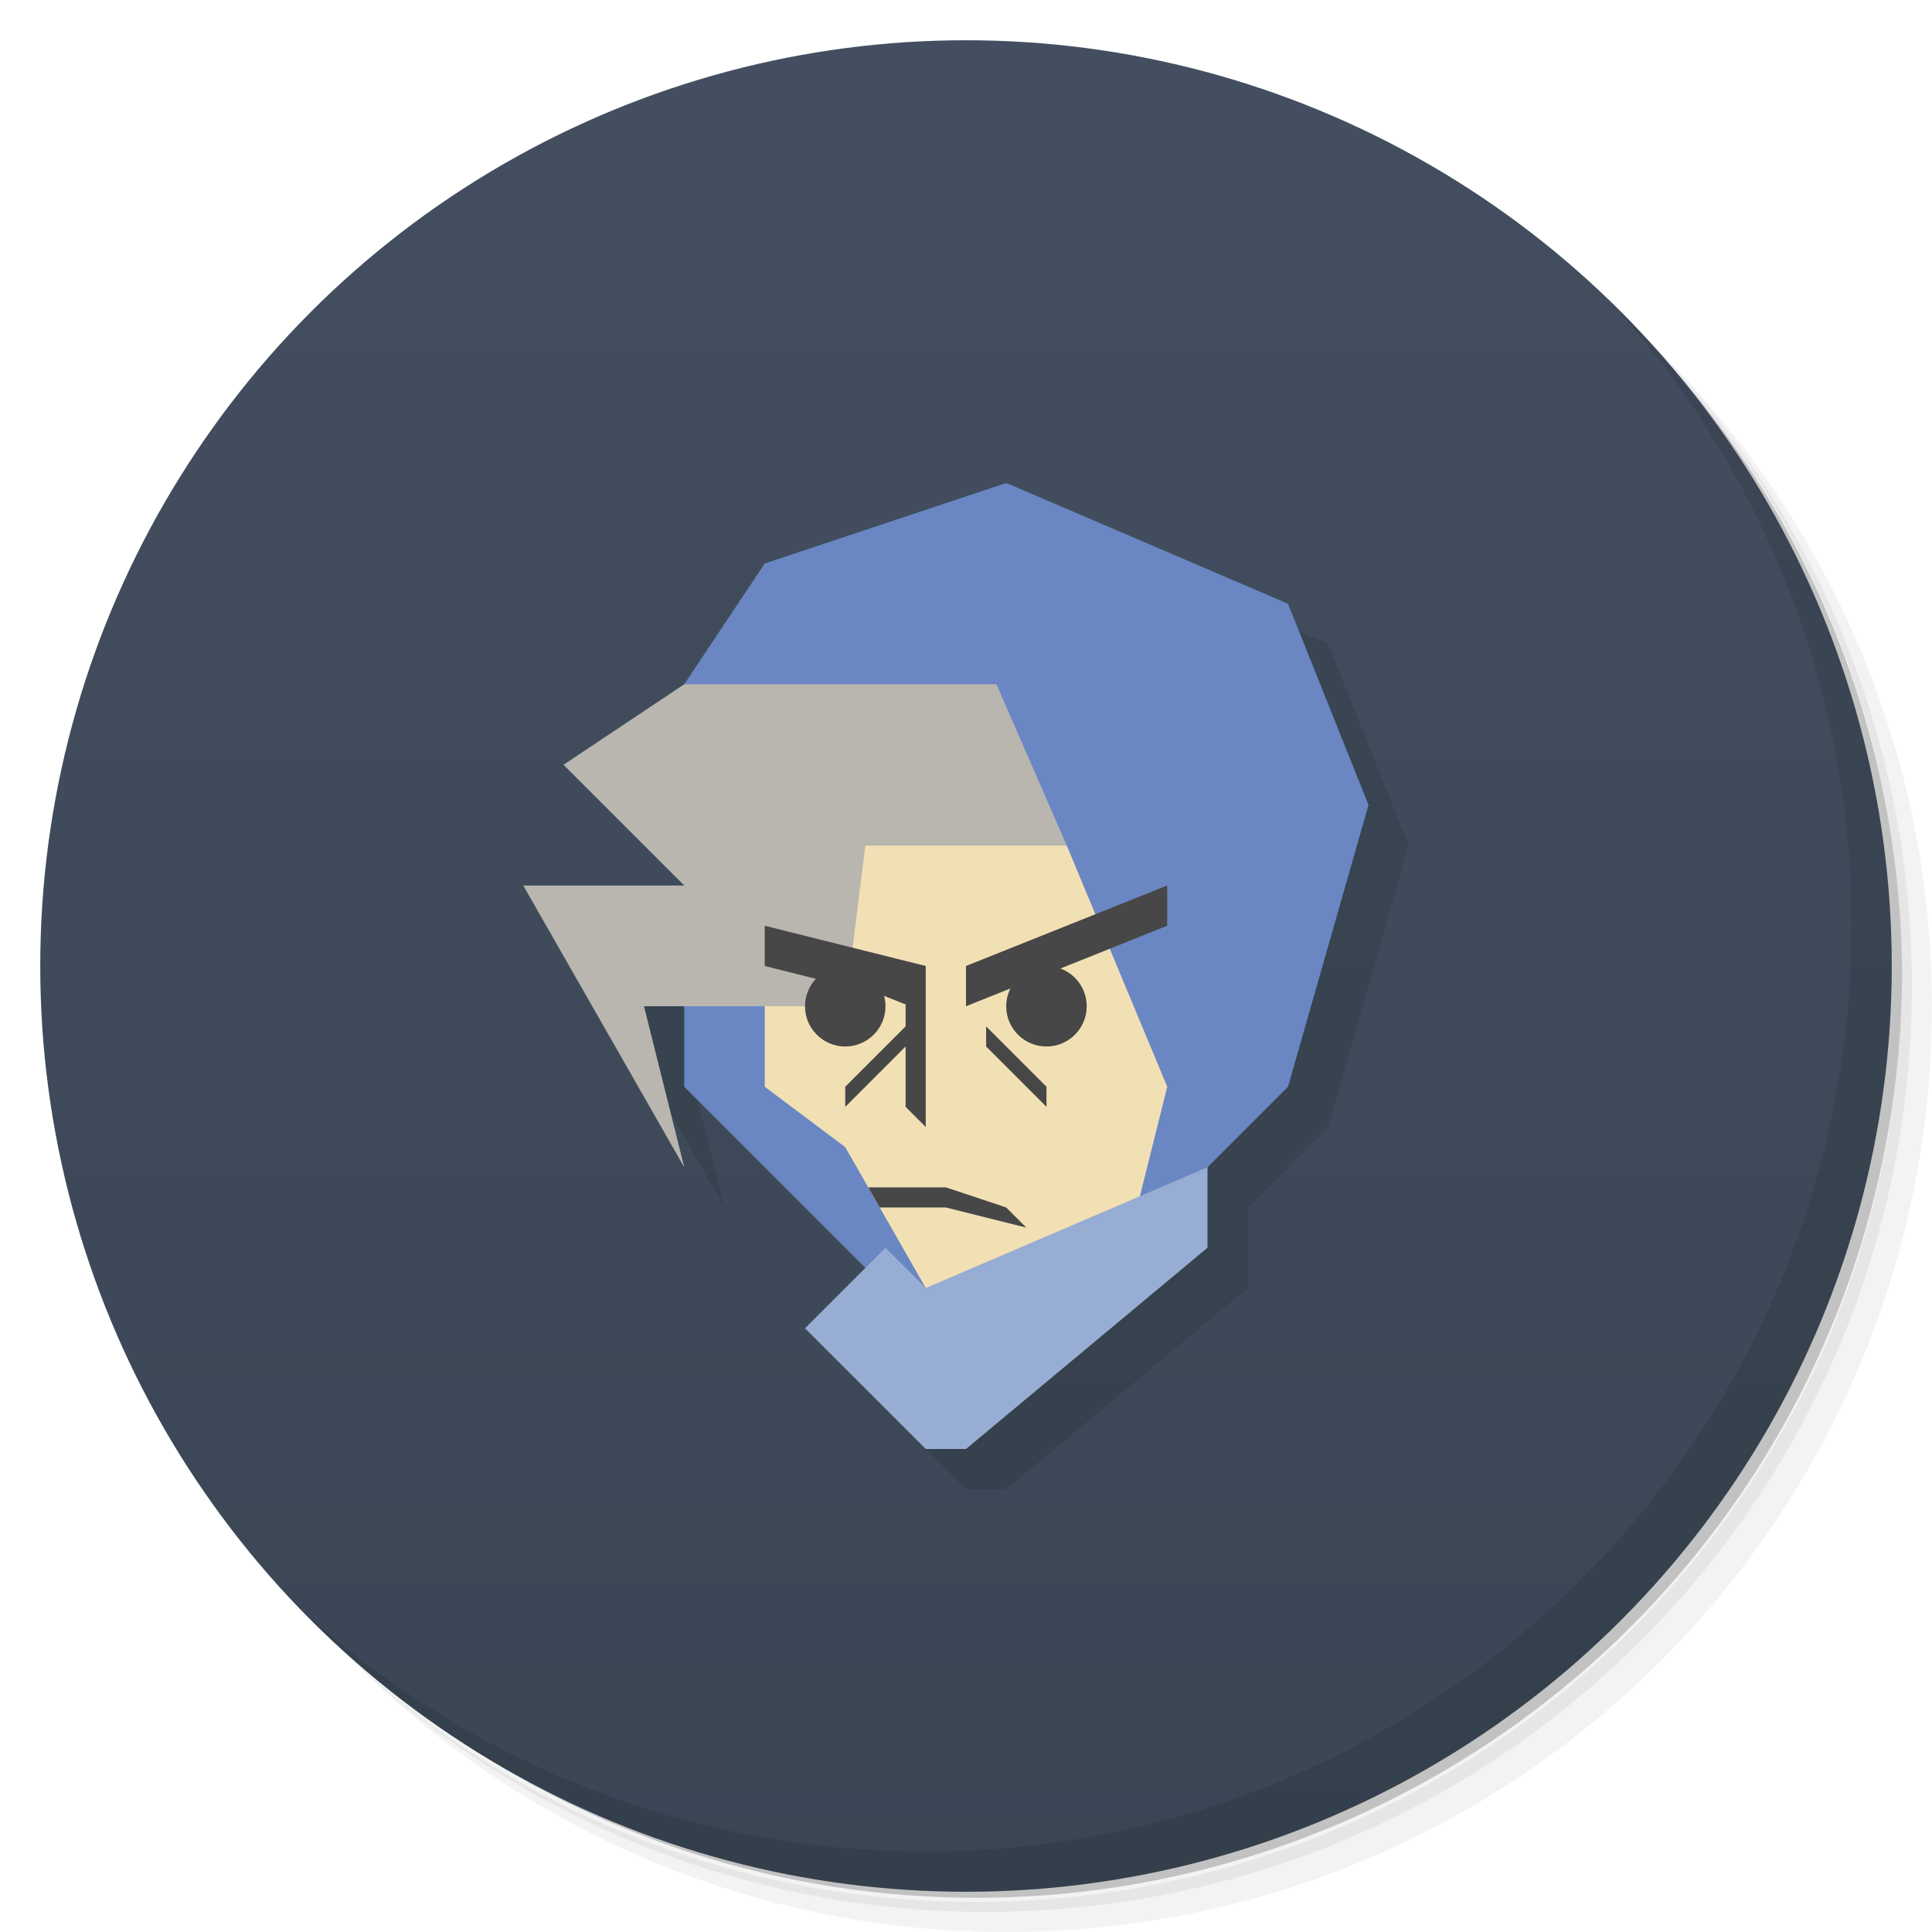 <svg version="1.1" viewBox="0 0 48 48" xmlns="http://www.w3.org/2000/svg">
 <defs>
  <linearGradient id="bg" x2="0" y1="1" y2="47" gradientUnits="userSpaceOnUse">
   <stop style="stop-color:#434f60" offset="0"/>
   <stop style="stop-color:#3a4654" offset="1"/>
  </linearGradient>
 </defs>
 <path d="m36.31 5c5.859 4.062 9.688 10.831 9.688 18.5 0 12.426-10.07 22.5-22.5 22.5-7.669 0-14.438-3.828-18.5-9.688 1.037 1.822 2.306 3.499 3.781 4.969 4.085 3.712 9.514 5.969 15.469 5.969 12.703 0 23-10.298 23-23 0-5.954-2.256-11.384-5.969-15.469-1.469-1.475-3.147-2.744-4.969-3.781zm4.969 3.781c3.854 4.113 6.219 9.637 6.219 15.719 0 12.703-10.297 23-23 23-6.081 0-11.606-2.364-15.719-6.219 4.16 4.144 9.883 6.719 16.219 6.719 12.703 0 23-10.298 23-23 0-6.335-2.575-12.06-6.719-16.219z" style="opacity:.05"/>
 <path d="m41.28 8.781c3.712 4.085 5.969 9.514 5.969 15.469 0 12.703-10.297 23-23 23-5.954 0-11.384-2.256-15.469-5.969 4.113 3.854 9.637 6.219 15.719 6.219 12.703 0 23-10.298 23-23 0-6.081-2.364-11.606-6.219-15.719z" style="opacity:.1"/>
 <path d="m31.25 2.375c8.615 3.154 14.75 11.417 14.75 21.13 0 12.426-10.07 22.5-22.5 22.5-9.708 0-17.971-6.135-21.12-14.75a23 23 0 0 0 44.875-7 23 23 0 0 0-16-21.875z" style="opacity:.2"/>
 <circle cx="24" cy="24" r="23" style="fill:url(#bg)"/>
 <path d="m40.03 7.531c3.712 4.084 5.969 9.514 5.969 15.469 0 12.703-10.297 23-23 23-5.954 0-11.384-2.256-15.469-5.969 4.178 4.291 10.01 6.969 16.469 6.969 12.703 0 23-10.298 23-23 0-6.462-2.677-12.291-6.969-16.469z" style="opacity:.1"/>
 <path d="m26 13-8 10h-4l4 7-1-4 5.5 6.5-1.5 1.5 3 3h1l6-5v-2l2-2 2-7-2-5z" style="opacity:.1"/>
 <path d="m25 12 7 3 2 5-2 7-7.5 7.5-7.5-7.5v-10l2-3z" style="fill:#6a87c3"/>
 <path d="m23 32-2-3.5-2-1.5v-6h7.5l2.5 6-1 4z" style="fill:#f2e0b5"/>
 <path d="m20 33 2-2 1 1 7-3v2l-6 5h-1z" style="fill:#97add3"/>
 <path d="m17 17-3 2 3 3h-4l4 7-1-4h5l0.5-4h5l-1.744-4z" style="fill:#b8b6af"/>
 <path d="m29 22-5 2v1l1.103-0.441c-0.068 0.137-0.103 0.288-0.104 0.441-2.01e-4 0.552 0.448 1 1 1s1-0.448 1-1c-1.52e-4 -0.419-0.261-0.793-0.654-0.938l2.654-1.062v-1zm-10 1v1l1.27 0.318c-0.173 0.185-0.269 0.428-0.27 0.682-2.27e-4 0.552 0.448 1 1 1s1-0.448 1-1c-6e-5 -0.087-0.012-0.174-0.035-0.258l0.535 0.213v0.545l-1.5 1.5v0.5l1.5-1.5v1.5l0.5 0.5v-4l-4-1zm5.5 2.5v0.5l1.5 1.5v-0.5l-1.5-1.5zm-2.928 4 0.285 0.5h1.643l2 0.5-0.5-0.5-1.5-0.5h-1.928z" style="fill:#474747"/>
</svg>
